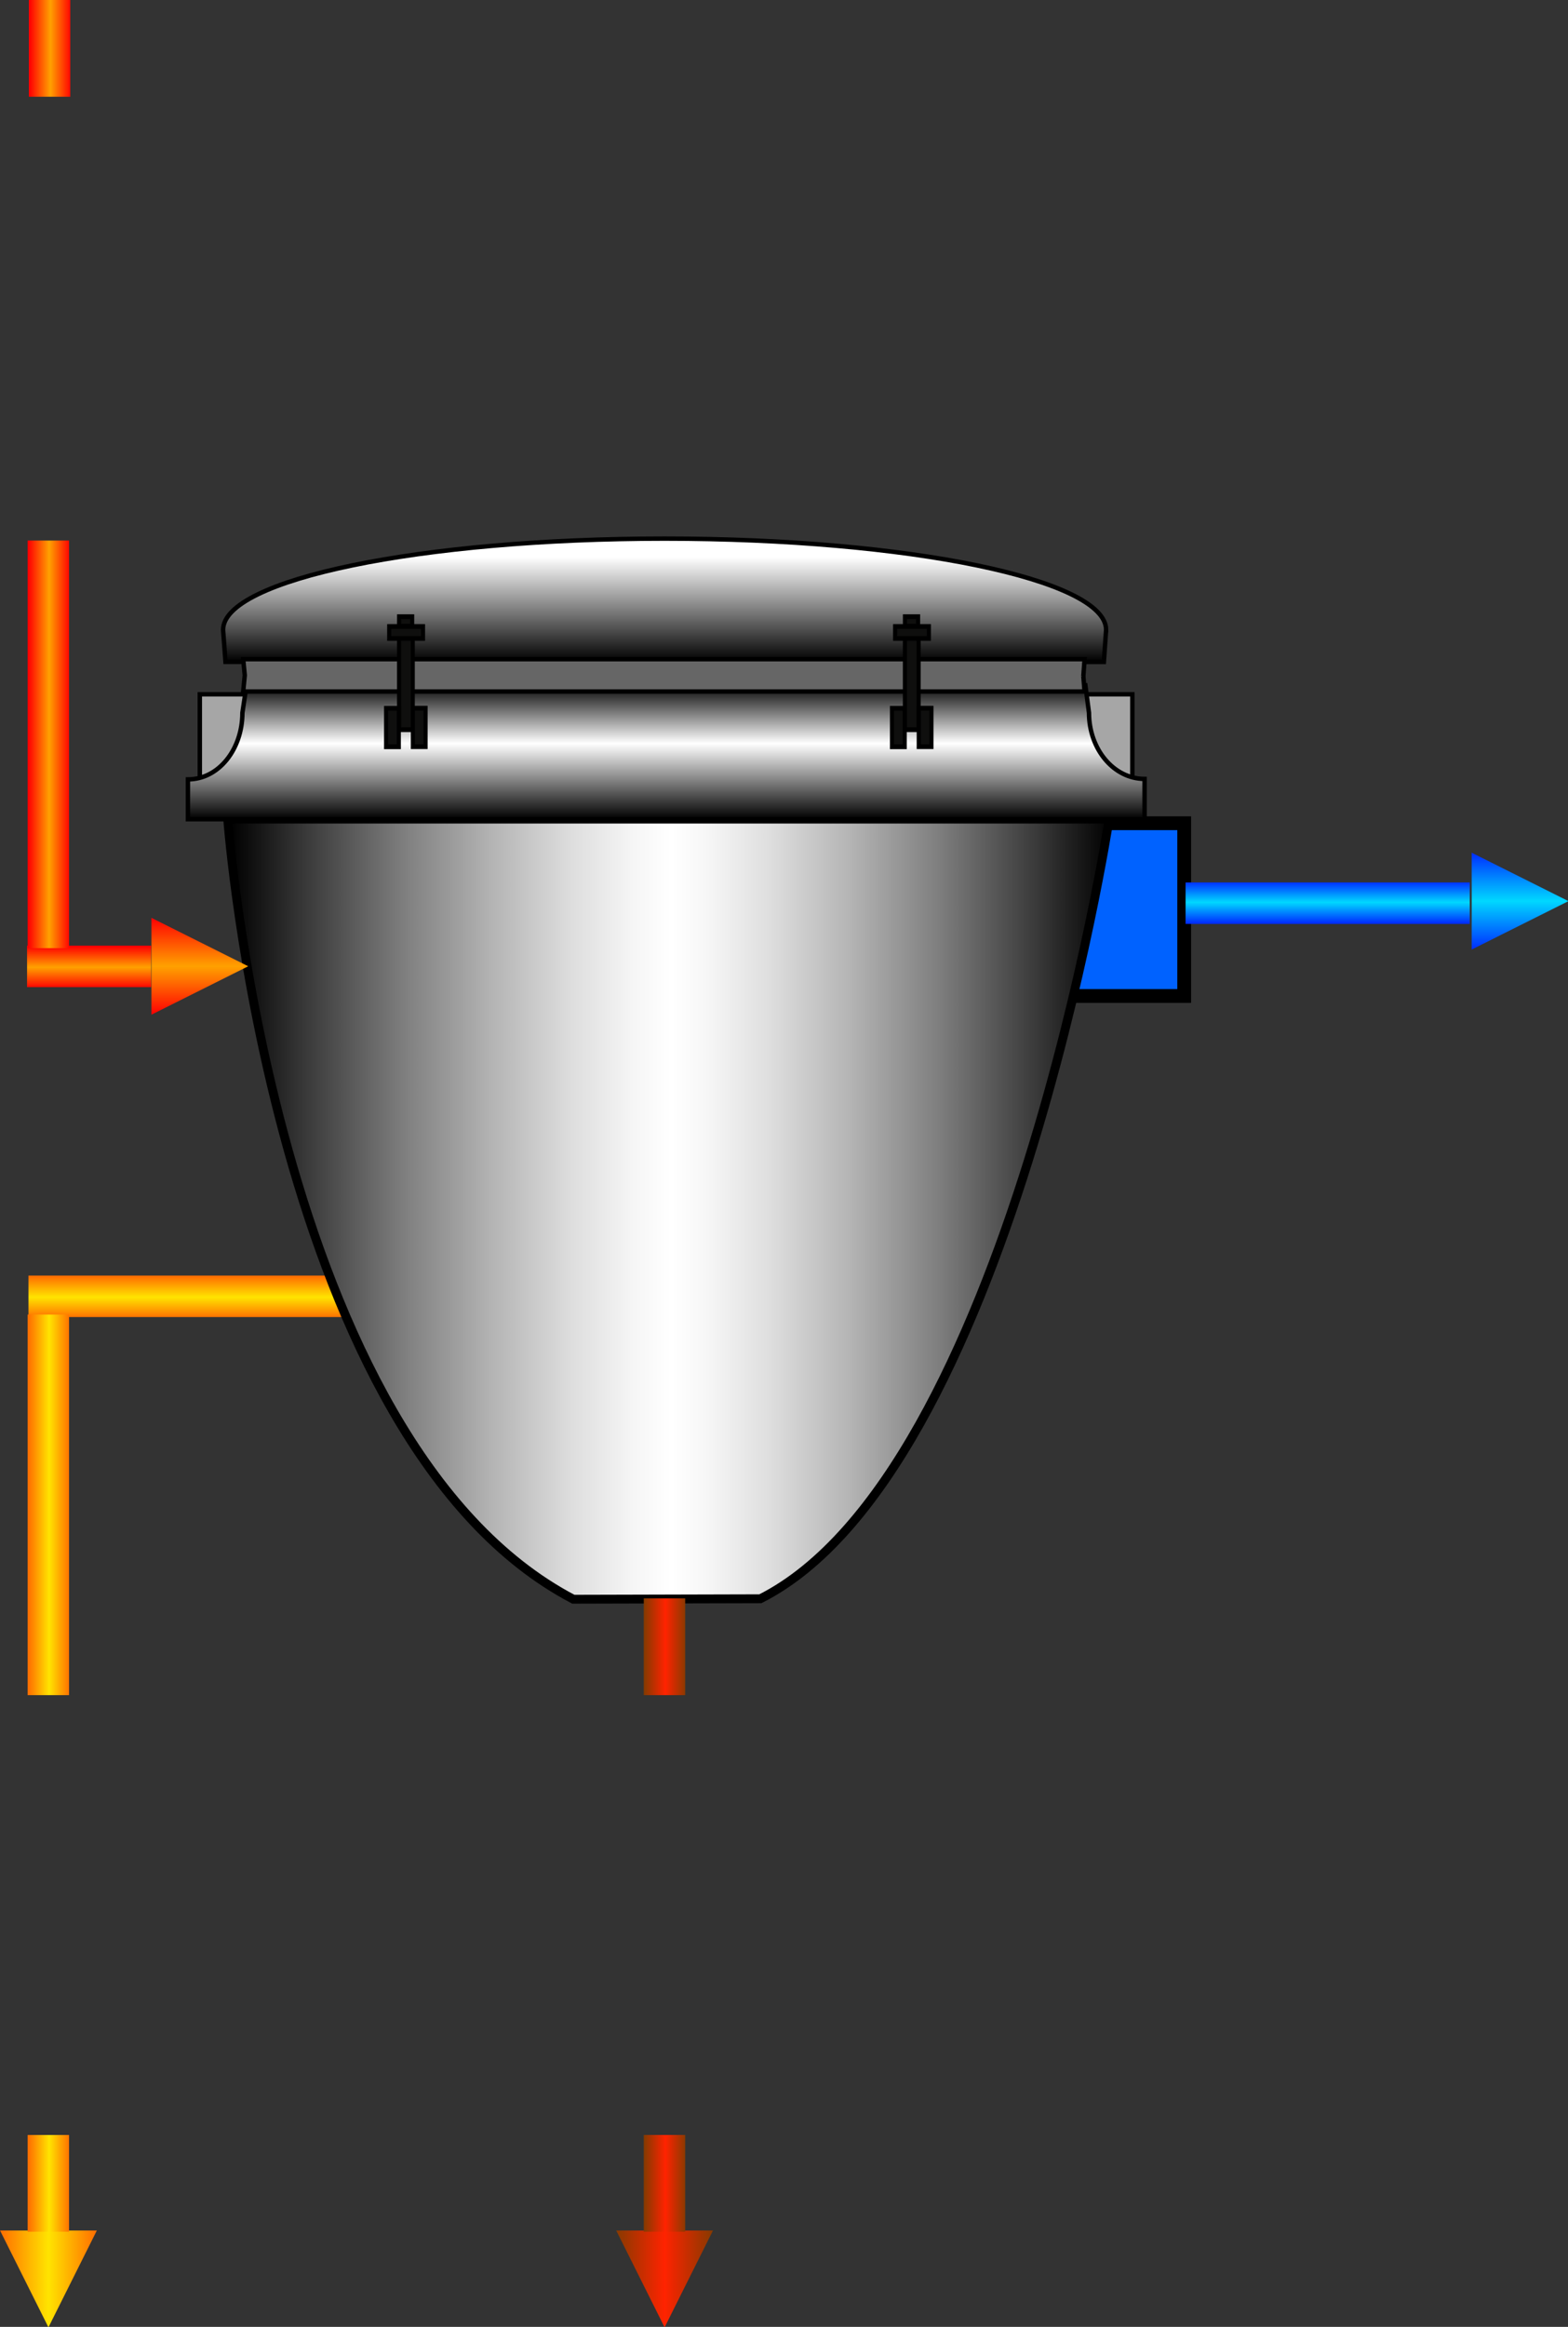 <?xml version="1.0" encoding="UTF-8" standalone="no"?>
<!-- Created with Inkscape (http://www.inkscape.org/) -->

<svg
   xmlns:a="http://ns.adobe.com/AdobeSVGViewerExtensions/3.0/"
   xmlns:i="http://ns.adobe.com/AdobeIllustrator/10.0/"
   xmlns:dc="http://purl.org/dc/elements/1.1/"
   xmlns:cc="http://creativecommons.org/ns#"
   xmlns:rdf="http://www.w3.org/1999/02/22-rdf-syntax-ns#"
   xmlns:svg="http://www.w3.org/2000/svg"
   xmlns="http://www.w3.org/2000/svg"
   xmlns:xlink="http://www.w3.org/1999/xlink"
   xmlns:sodipodi="http://sodipodi.sourceforge.net/DTD/sodipodi-0.dtd"
   xmlns:inkscape="http://www.inkscape.org/namespaces/inkscape"
   width="113.522"
   height="168.366"
   id="svg11040"
   version="1.1"
   inkscape:version="0.47 r22583"
   sodipodi:docname="Новий документ 14">
  <rect width="100%" height="100%" fill="#333333" stroke="none"/>
  <defs
     id="defs11042">
    <inkscape:perspective
       sodipodi:type="inkscape:persp3d"
       inkscape:vp_x="0 : 526.18109 : 1"
       inkscape:vp_y="0 : 1000 : 0"
       inkscape:vp_z="744.09448 : 526.18109 : 1"
       inkscape:persp3d-origin="372.04724 : 350.78739 : 1"
       id="perspective11048" />
    <inkscape:perspective
       id="perspective10877"
       inkscape:persp3d-origin="0.5 : 0.33333333 : 1"
       inkscape:vp_z="1 : 0.5 : 1"
       inkscape:vp_y="0 : 1000 : 0"
       inkscape:vp_x="0 : 0.5 : 1"
       sodipodi:type="inkscape:persp3d" />
    <linearGradient
       inkscape:collect="always"
       xlink:href="#linearGradient6671"
       id="linearGradient10867"
       gradientUnits="userSpaceOnUse"
       gradientTransform="matrix(0.046,0,0,0.077,207.829,383.526)"
       x1="257.42"
       y1="404.412"
       x2="322.949"
       y2="404.412" />
    <linearGradient
       id="linearGradient6671">
      <stop
         id="stop6673"
         offset="0"
         style="stop-color:#ff0002;stop-opacity:1;" />
      <stop
         style="stop-color:#ffa100;stop-opacity:1;"
         offset="0.5"
         id="stop6675" />
      <stop
         id="stop6677"
         offset="1"
         style="stop-color:#ff0002;stop-opacity:1;" />
    </linearGradient>
    <linearGradient
       inkscape:collect="always"
       xlink:href="#linearGradient10835"
       id="linearGradient10863"
       gradientUnits="userSpaceOnUse"
       gradientTransform="matrix(0.046,0,0,0.077,207.74,538.008)"
       x1="257.42"
       y1="404.412"
       x2="322.949"
       y2="404.412" />
    <linearGradient
       id="linearGradient10835">
      <stop
         style="stop-color:#ff6e00;stop-opacity:1;"
         offset="0"
         id="stop10837" />
      <stop
         id="stop10839"
         offset="0.5"
         style="stop-color:#ffe400;stop-opacity:1;" />
      <stop
         style="stop-color:#ff6e00;stop-opacity:1;"
         offset="1"
         id="stop10841" />
    </linearGradient>
    <linearGradient
       inkscape:collect="always"
       xlink:href="#linearGradient10849"
       id="linearGradient10859"
       gradientUnits="userSpaceOnUse"
       gradientTransform="matrix(0.046,0,0,0.077,252.348,537.997)"
       x1="257.42"
       y1="404.412"
       x2="322.949"
       y2="404.412" />
    <linearGradient
       id="linearGradient10849">
      <stop
         id="stop10851"
         offset="0"
         style="stop-color:#873a00;stop-opacity:1;" />
      <stop
         style="stop-color:#ff2300;stop-opacity:1;"
         offset="0.5"
         id="stop10853" />
      <stop
         id="stop10855"
         offset="1"
         style="stop-color:#873a00;stop-opacity:1;" />
    </linearGradient>
    <linearGradient
       inkscape:collect="always"
       xlink:href="#linearGradient6671"
       id="linearGradient10833"
       gradientUnits="userSpaceOnUse"
       gradientTransform="matrix(0.046,0,0,0.323,207.74,334.23)"
       x1="257.42"
       y1="404.412"
       x2="322.949"
       y2="404.412" />
    <linearGradient
       id="linearGradient10897">
      <stop
         id="stop10899"
         offset="0"
         style="stop-color:#ff0002;stop-opacity:1;" />
      <stop
         style="stop-color:#ffa100;stop-opacity:1;"
         offset="0.5"
         id="stop10901" />
      <stop
         id="stop10903"
         offset="1"
         style="stop-color:#ff0002;stop-opacity:1;" />
    </linearGradient>
    <linearGradient
       inkscape:collect="always"
       xlink:href="#linearGradient10849"
       id="linearGradient10847"
       gradientUnits="userSpaceOnUse"
       x1="43.529"
       y1="313.691"
       x2="100.49"
       y2="313.691" />
    <linearGradient
       id="linearGradient10906">
      <stop
         id="stop10908"
         offset="0"
         style="stop-color:#873a00;stop-opacity:1;" />
      <stop
         style="stop-color:#ff2300;stop-opacity:1;"
         offset="0.5"
         id="stop10910" />
      <stop
         id="stop10912"
         offset="1"
         style="stop-color:#873a00;stop-opacity:1;" />
    </linearGradient>
    <linearGradient
       inkscape:collect="always"
       xlink:href="#linearGradient10849"
       id="linearGradient10845"
       gradientUnits="userSpaceOnUse"
       gradientTransform="matrix(0.046,0,0,0.077,252.348,499.171)"
       x1="257.42"
       y1="404.412"
       x2="322.949"
       y2="404.412" />
    <linearGradient
       id="linearGradient10915">
      <stop
         id="stop10917"
         offset="0"
         style="stop-color:#873a00;stop-opacity:1;" />
      <stop
         style="stop-color:#ff2300;stop-opacity:1;"
         offset="0.5"
         id="stop10919" />
      <stop
         id="stop10921"
         offset="1"
         style="stop-color:#873a00;stop-opacity:1;" />
    </linearGradient>
    <linearGradient
       inkscape:collect="always"
       xlink:href="#linearGradient10835"
       id="linearGradient10779"
       gradientUnits="userSpaceOnUse"
       x1="43.529"
       y1="313.691"
       x2="100.49"
       y2="313.691" />
    <linearGradient
       id="linearGradient10924">
      <stop
         style="stop-color:#ff6e00;stop-opacity:1;"
         offset="0"
         id="stop10926" />
      <stop
         id="stop10928"
         offset="0.5"
         style="stop-color:#ffe400;stop-opacity:1;" />
      <stop
         style="stop-color:#ff6e00;stop-opacity:1;"
         offset="1"
         id="stop10930" />
    </linearGradient>
    <linearGradient
       inkscape:collect="always"
       xlink:href="#linearGradient10835"
       id="linearGradient10825"
       gradientUnits="userSpaceOnUse"
       gradientTransform="matrix(0.046,0,0,0.302,207.74,397.928)"
       x1="257.42"
       y1="404.412"
       x2="322.949"
       y2="404.412" />
    <linearGradient
       id="linearGradient10933">
      <stop
         style="stop-color:#ff6e00;stop-opacity:1;"
         offset="0"
         id="stop10935" />
      <stop
         id="stop10937"
         offset="0.5"
         style="stop-color:#ffe400;stop-opacity:1;" />
      <stop
         style="stop-color:#ff6e00;stop-opacity:1;"
         offset="1"
         id="stop10939" />
    </linearGradient>
    <linearGradient
       inkscape:collect="always"
       xlink:href="#linearGradient6613"
       id="linearGradient10767"
       gradientUnits="userSpaceOnUse"
       gradientTransform="matrix(0.046,0,0,0.225,-634.647,253.172)"
       x1="257.42"
       y1="404.412"
       x2="322.949"
       y2="404.412" />
    <linearGradient
       id="linearGradient6613">
      <stop
         id="stop6615"
         offset="0"
         style="stop-color:#002cff;stop-opacity:1;" />
      <stop
         style="stop-color:#00d8ff;stop-opacity:1;"
         offset="0.5"
         id="stop6617" />
      <stop
         id="stop6619"
         offset="1"
         style="stop-color:#002cff;stop-opacity:1;" />
    </linearGradient>
    <linearGradient
       inkscape:collect="always"
       xlink:href="#linearGradient6613"
       id="linearGradient10769"
       gradientUnits="userSpaceOnUse"
       x1="43.529"
       y1="313.691"
       x2="100.49"
       y2="313.691" />
    <linearGradient
       id="linearGradient10947">
      <stop
         id="stop10949"
         offset="0"
         style="stop-color:#002cff;stop-opacity:1;" />
      <stop
         style="stop-color:#00d8ff;stop-opacity:1;"
         offset="0.5"
         id="stop10951" />
      <stop
         id="stop10953"
         offset="1"
         style="stop-color:#002cff;stop-opacity:1;" />
    </linearGradient>
    <linearGradient
       inkscape:collect="always"
       xlink:href="#linearGradient6671"
       id="linearGradient6669"
       gradientUnits="userSpaceOnUse"
       x1="43.529"
       y1="313.691"
       x2="100.49"
       y2="313.691" />
    <linearGradient
       id="linearGradient10956">
      <stop
         id="stop10958"
         offset="0"
         style="stop-color:#ff0002;stop-opacity:1;" />
      <stop
         style="stop-color:#ffa100;stop-opacity:1;"
         offset="0.5"
         id="stop10960" />
      <stop
         id="stop10962"
         offset="1"
         style="stop-color:#ff0002;stop-opacity:1;" />
    </linearGradient>
    <linearGradient
       y2="404.412"
       x2="322.949"
       y1="404.412"
       x1="257.42"
       gradientTransform="matrix(0.046,0,0,0.098,467.675,-263.74)"
       gradientUnits="userSpaceOnUse"
       id="linearGradient10665"
       xlink:href="#linearGradient6671"
       inkscape:collect="always" />
    <linearGradient
       id="linearGradient10965">
      <stop
         id="stop10967"
         offset="0"
         style="stop-color:#ff0002;stop-opacity:1;" />
      <stop
         style="stop-color:#ffa100;stop-opacity:1;"
         offset="0.5"
         id="stop10969" />
      <stop
         id="stop10971"
         offset="1"
         style="stop-color:#ff0002;stop-opacity:1;" />
    </linearGradient>
    <linearGradient
       inkscape:collect="always"
       xlink:href="#XMLID_28_"
       id="linearGradient26229"
       gradientUnits="userSpaceOnUse"
       x1="687.1"
       y1="233.296"
       x2="687.1"
       y2="239.75"
       gradientTransform="matrix(1.187,0,0,1.383,-549.739,127.356)" />
    <linearGradient
       id="XMLID_28_"
       gradientUnits="userSpaceOnUse"
       x1="687.1"
       y1="233.296"
       x2="687.1"
       y2="239.75">
      <stop
         offset="0.15"
         style="stop-color:#FFFFFF"
         id="stop8803" />
      <stop
         offset="1"
         style="stop-color:#000000"
         id="stop8805" />
      <a:midPointStop
         offset="0.15"
         style="stop-color:#FFFFFF" />
      <a:midPointStop
         offset="0.5"
         style="stop-color:#FFFFFF" />
      <a:midPointStop
         offset="1"
         style="stop-color:#000000" />
    </linearGradient>
    <linearGradient
       inkscape:collect="always"
       xlink:href="#XMLID_27_"
       id="linearGradient26232"
       gradientUnits="userSpaceOnUse"
       x1="687.2"
       y1="240.852"
       x2="687.2"
       y2="247.976"
       gradientTransform="matrix(1.187,0,0,1.383,-549.739,127.356)" />
    <linearGradient
       id="XMLID_27_"
       gradientUnits="userSpaceOnUse"
       x1="687.2"
       y1="240.852"
       x2="687.2"
       y2="247.976">
      <stop
         offset="0.006"
         style="stop-color:#000000"
         id="stop8794" />
      <stop
         offset="0.444"
         style="stop-color:#FFFFFF"
         id="stop8796" />
      <stop
         offset="1"
         style="stop-color:#000000"
         id="stop8798" />
      <a:midPointStop
         offset="0.006"
         style="stop-color:#000000" />
      <a:midPointStop
         offset="0.5"
         style="stop-color:#000000" />
      <a:midPointStop
         offset="0.444"
         style="stop-color:#FFFFFF" />
      <a:midPointStop
         offset="0.5"
         style="stop-color:#FFFFFF" />
      <a:midPointStop
         offset="1"
         style="stop-color:#000000" />
    </linearGradient>
    <linearGradient
       inkscape:collect="always"
       xlink:href="#XMLID_26_"
       id="linearGradient26235"
       gradientUnits="userSpaceOnUse"
       x1="660.444"
       y1="268.378"
       x2="714.221"
       y2="268.378"
       gradientTransform="matrix(1.187,0,0,1.383,-549.739,127.356)" />
    <linearGradient
       id="XMLID_26_"
       gradientUnits="userSpaceOnUse"
       x1="660.444"
       y1="268.378"
       x2="714.221"
       y2="268.378">
      <stop
         offset="0"
         style="stop-color:#000000"
         id="stop8765" />
      <stop
         offset="0.085"
         style="stop-color:#393939"
         id="stop8767" />
      <stop
         offset="0.198"
         style="stop-color:#7F7F7F"
         id="stop8769" />
      <stop
         offset="0.301"
         style="stop-color:#B6B6B6"
         id="stop8771" />
      <stop
         offset="0.388"
         style="stop-color:#DEDEDE"
         id="stop8773" />
      <stop
         offset="0.458"
         style="stop-color:#F6F6F6"
         id="stop8775" />
      <stop
         offset="0.5"
         style="stop-color:#FFFFFF"
         id="stop8777" />
      <stop
         offset="0.542"
         style="stop-color:#F6F6F6"
         id="stop8779" />
      <stop
         offset="0.612"
         style="stop-color:#DEDEDE"
         id="stop8781" />
      <stop
         offset="0.699"
         style="stop-color:#B6B6B6"
         id="stop8783" />
      <stop
         offset="0.802"
         style="stop-color:#7F7F7F"
         id="stop8785" />
      <stop
         offset="0.915"
         style="stop-color:#393939"
         id="stop8787" />
      <stop
         offset="1"
         style="stop-color:#000000"
         id="stop8789" />
      <a:midPointStop
         offset="0"
         style="stop-color:#000000" />
      <a:midPointStop
         offset="0.4"
         style="stop-color:#000000" />
      <a:midPointStop
         offset="0.5"
         style="stop-color:#FFFFFF" />
      <a:midPointStop
         offset="0.6"
         style="stop-color:#FFFFFF" />
      <a:midPointStop
         offset="1"
         style="stop-color:#000000" />
    </linearGradient>
    <linearGradient
       inkscape:collect="always"
       xlink:href="#linearGradient10835"
       id="linearGradient10829"
       gradientUnits="userSpaceOnUse"
       gradientTransform="matrix(0.046,0,0,0.251,629.736,-358.349)"
       x1="257.42"
       y1="404.412"
       x2="322.949"
       y2="404.412" />
    <linearGradient
       id="linearGradient10998">
      <stop
         style="stop-color:#ff6e00;stop-opacity:1;"
         offset="0"
         id="stop11000" />
      <stop
         id="stop11002"
         offset="0.5"
         style="stop-color:#ffe400;stop-opacity:1;" />
      <stop
         style="stop-color:#ff6e00;stop-opacity:1;"
         offset="1"
         id="stop11004" />
    </linearGradient>
    <linearGradient
       y2="404.412"
       x2="322.949"
       y1="404.412"
       x1="257.42"
       gradientTransform="matrix(0.046,0,0,0.251,491.549,-332.682)"
       gradientUnits="userSpaceOnUse"
       id="linearGradient11038"
       xlink:href="#linearGradient10835"
       inkscape:collect="always" />
    <linearGradient
       inkscape:collect="always"
       xlink:href="#linearGradient10835"
       id="linearGradient11335"
       gradientUnits="userSpaceOnUse"
       gradientTransform="matrix(0.046,0,0,0.251,491.549,-332.682)"
       x1="257.42"
       y1="404.412"
       x2="322.949"
       y2="404.412" />
    <linearGradient
       inkscape:collect="always"
       xlink:href="#XMLID_26_"
       id="linearGradient11337"
       gradientUnits="userSpaceOnUse"
       gradientTransform="matrix(1.187,0,0,1.383,-549.739,127.356)"
       x1="660.444"
       y1="268.378"
       x2="714.221"
       y2="268.378" />
    <linearGradient
       inkscape:collect="always"
       xlink:href="#XMLID_27_"
       id="linearGradient11339"
       gradientUnits="userSpaceOnUse"
       gradientTransform="matrix(1.187,0,0,1.383,-549.739,127.356)"
       x1="687.2"
       y1="240.852"
       x2="687.2"
       y2="247.976" />
    <linearGradient
       inkscape:collect="always"
       xlink:href="#XMLID_28_"
       id="linearGradient11341"
       gradientUnits="userSpaceOnUse"
       gradientTransform="matrix(1.187,0,0,1.383,-549.739,127.356)"
       x1="687.1"
       y1="233.296"
       x2="687.1"
       y2="239.75" />
    <linearGradient
       inkscape:collect="always"
       xlink:href="#linearGradient6671"
       id="linearGradient11343"
       gradientUnits="userSpaceOnUse"
       gradientTransform="matrix(0.046,0,0,0.098,467.675,-263.74)"
       x1="257.42"
       y1="404.412"
       x2="322.949"
       y2="404.412" />
    <linearGradient
       inkscape:collect="always"
       xlink:href="#linearGradient6671"
       id="linearGradient11345"
       gradientUnits="userSpaceOnUse"
       x1="43.529"
       y1="313.691"
       x2="100.49"
       y2="313.691" />
    <linearGradient
       inkscape:collect="always"
       xlink:href="#linearGradient6613"
       id="linearGradient11347"
       gradientUnits="userSpaceOnUse"
       gradientTransform="matrix(0.046,0,0,0.225,-634.647,253.172)"
       x1="257.42"
       y1="404.412"
       x2="322.949"
       y2="404.412" />
    <linearGradient
       inkscape:collect="always"
       xlink:href="#linearGradient6613"
       id="linearGradient11349"
       gradientUnits="userSpaceOnUse"
       x1="43.529"
       y1="313.691"
       x2="100.49"
       y2="313.691" />
    <linearGradient
       inkscape:collect="always"
       xlink:href="#linearGradient10835"
       id="linearGradient11351"
       gradientUnits="userSpaceOnUse"
       gradientTransform="matrix(0.046,0,0,0.302,207.74,397.928)"
       x1="257.42"
       y1="404.412"
       x2="322.949"
       y2="404.412" />
    <linearGradient
       inkscape:collect="always"
       xlink:href="#linearGradient10835"
       id="linearGradient11353"
       gradientUnits="userSpaceOnUse"
       x1="43.529"
       y1="313.691"
       x2="100.49"
       y2="313.691" />
    <linearGradient
       inkscape:collect="always"
       xlink:href="#linearGradient10849"
       id="linearGradient11355"
       gradientUnits="userSpaceOnUse"
       gradientTransform="matrix(0.046,0,0,0.077,252.348,499.171)"
       x1="257.42"
       y1="404.412"
       x2="322.949"
       y2="404.412" />
    <linearGradient
       inkscape:collect="always"
       xlink:href="#linearGradient10849"
       id="linearGradient11357"
       gradientUnits="userSpaceOnUse"
       x1="43.529"
       y1="313.691"
       x2="100.49"
       y2="313.691" />
    <linearGradient
       inkscape:collect="always"
       xlink:href="#linearGradient6671"
       id="linearGradient11359"
       gradientUnits="userSpaceOnUse"
       gradientTransform="matrix(0.046,0,0,0.323,207.74,334.23)"
       x1="257.42"
       y1="404.412"
       x2="322.949"
       y2="404.412" />
    <linearGradient
       inkscape:collect="always"
       xlink:href="#linearGradient10849"
       id="linearGradient11361"
       gradientUnits="userSpaceOnUse"
       gradientTransform="matrix(0.046,0,0,0.077,252.348,537.997)"
       x1="257.42"
       y1="404.412"
       x2="322.949"
       y2="404.412" />
    <linearGradient
       inkscape:collect="always"
       xlink:href="#linearGradient10835"
       id="linearGradient11363"
       gradientUnits="userSpaceOnUse"
       gradientTransform="matrix(0.046,0,0,0.077,207.74,538.008)"
       x1="257.42"
       y1="404.412"
       x2="322.949"
       y2="404.412" />
    <linearGradient
       inkscape:collect="always"
       xlink:href="#linearGradient6671"
       id="linearGradient11365"
       gradientUnits="userSpaceOnUse"
       gradientTransform="matrix(0.046,0,0,0.077,207.829,383.526)"
       x1="257.42"
       y1="404.412"
       x2="322.949"
       y2="404.412" />
  </defs>
  <sodipodi:namedview
     id="base"
     pagecolor="#ffffff"
     bordercolor="#666666"
     borderopacity="1.0"
     inkscape:pageopacity="0.0"
     inkscape:pageshadow="2"
     inkscape:zoom="1.979899"
     inkscape:cx="96.820225"
     inkscape:cy="88.418085"
     inkscape:document-units="px"
     inkscape:current-layer="layer1"
     showgrid="false"
     inkscape:window-width="1680"
     inkscape:window-height="1000"
     inkscape:window-x="1276"
     inkscape:window-y="-3"
     inkscape:window-maximized="1" />
  <g
     inkscape:label="Layer 1"
     inkscape:groupmode="layer"
     id="layer1"
     transform="translate(3.5067032e-6,-883.996)">
    <g
       id="g11301"
       transform="translate(-217.525,472.96)">
      <rect
         transform="matrix(0,1,-1,0,0,0)"
         y="-242.527"
         x="503.334"
         height="22.94"
         width="3"
         id="rect10827"
         style="fill:url(#linearGradient11335);fill-opacity:1;fill-rule:evenodd;stroke:none" />
      <rect
         y="470.603"
         x="293.261"
         height="12.5"
         width="10"
         id="rect10821"
         style="fill:#0062ff;fill-opacity:1;stroke:#000000;stroke-width:1;stroke-linejoin:miter;stroke-miterlimit:4;stroke-opacity:1;stroke-dasharray:none" />
      <path
         style="fill:#a6a6a6;stroke:#000000;stroke-width:0.32"
         id="path8762"
         d="m 299.506,469.231 -67.514,0 0,-7.958 67.514,0 0,7.958 z"
         i:knockout="Off" />
      <path
         style="fill:url(#linearGradient11337);stroke:#000000;stroke-width:0.641"
         id="path8791"
         d="m 234.01,470.303 63.816,0 c 0,0 -7.27,47.348 -25.251,56.415 l -13.538,0.035 C 237.353,515.402 234.01,470.303 234.01,470.303 z"
         i:knockout="Off" />
      <path
         style="fill:url(#linearGradient11339);stroke:#000000;stroke-width:0.32"
         id="path8800"
         d="m 235.396,460.459 -0.322,2.158 c 0,2.64 -1.718,4.814 -3.942,4.814 l -0.002,2.881 69.262,0 0,-2.915 c -2.225,0 -4.025,-2.14 -4.025,-4.781 l -0.281,-2.142"
         i:knockout="Off" />
      <path
         style="fill:url(#linearGradient11341);stroke:#000000;stroke-width:0.32"
         id="path8807"
         d="m 297.606,456.614 c 0,-3.647 -14.31,-6.605 -31.965,-6.605 -17.651,0 -31.965,2.958 -31.965,6.605 l 0.174,2.315 63.595,0.006 0.16,-2.321 z"
         i:knockout="Off" />
      <path
         style="fill:#666666;stroke:#000000;stroke-width:0.32"
         id="path8809"
         d="m 295.958,459.961 0.09,1.111 -60.916,0 0.115,-1.171 -0.115,-1.166 60.916,0 -0.09,1.227 z"
         i:knockout="Off" />
      <g
         transform="matrix(1.187,0,0,1.383,-549.739,127.356)"
         id="g8811">
        <path
           style="fill:#0f0f0e;stroke:#000000;stroke-width:0.25"
           id="path8813"
           d="m 671.564,243.296 -0.836,0 0,-4.792 0.836,0 0,4.792 z"
           i:knockout="Off" />
        <path
           style="fill:#0f0f0e;stroke:#000000;stroke-width:0.25"
           id="path8815"
           d="m 670.715,244.189 -0.776,0 0,-2.013 0.776,0 0,2.013 z"
           i:knockout="Off" />
        <path
           style="fill:#0f0f0e;stroke:#000000;stroke-width:0.25"
           id="path8817"
           d="m 672.19,238.523 -2.062,0 0,-0.625 2.062,0 0,0.625 z"
           i:knockout="Off" />
        <path
           style="fill:#0f0f0e;stroke:#000000;stroke-width:0.25"
           id="path8819"
           d="m 672.346,244.184 -0.775,0 0,-2.013 0.775,0 0,2.013 z"
           i:knockout="Off" />
        <path
           style="fill:#0f0f0e;stroke:#000000;stroke-width:0.25"
           id="path8821"
           d="m 671.529,237.884 -0.799,0 0,-0.5 0.799,0 0,0.5 z"
           i:knockout="Off" />
      </g>
      <g
         transform="matrix(1.187,0,0,1.383,-549.739,127.356)"
         id="g8823">
        <path
           style="fill:#0f0f0e;stroke:#000000;stroke-width:0.25"
           id="path8825"
           d="m 702.42,243.296 -0.837,0 0,-4.792 0.837,0 0,4.792 z"
           i:knockout="Off" />
        <path
           style="fill:#0f0f0e;stroke:#000000;stroke-width:0.25"
           id="path8827"
           d="m 701.57,244.189 -0.776,0 0,-2.013 0.776,0 0,2.013 z"
           i:knockout="Off" />
        <path
           style="fill:#0f0f0e;stroke:#000000;stroke-width:0.25"
           id="path8829"
           d="m 703.046,238.523 -2.063,0 0,-0.625 2.063,0 0,0.625 z"
           i:knockout="Off" />
        <path
           style="fill:#0f0f0e;stroke:#000000;stroke-width:0.25"
           id="path8831"
           d="m 703.201,244.184 -0.774,0 0,-2.013 0.774,0 0,2.013 z"
           i:knockout="Off" />
        <path
           style="fill:#0f0f0e;stroke:#000000;stroke-width:0.25"
           id="path8833"
           d="m 702.387,237.884 -0.802,0 0,-0.5 0.802,0 0,0.5 z"
           i:knockout="Off" />
      </g>
      <rect
         transform="matrix(0,1,-1,0,0,0)"
         style="fill:url(#linearGradient11343);fill-opacity:1;fill-rule:evenodd;stroke:none"
         id="rect6663"
         width="3"
         height="8.977"
         x="479.461"
         y="-228.462" />
      <path
         transform="matrix(0,-0.123,0.142,0,187.448,489.81)"
         d="m 72.01,338.356 -28.48,-49.329 56.961,-10e-6 -28.48,49.329 z"
         inkscape:randomized="0"
         inkscape:rounded="0"
         inkscape:flatsided="true"
         sodipodi:arg2="2.6179939"
         sodipodi:arg1="1.5707963"
         sodipodi:r2="17.977293"
         sodipodi:r1="32.886318"
         sodipodi:cy="305.46957"
         sodipodi:cx="72.009697"
         sodipodi:sides="3"
         id="path6665"
         style="fill:url(#linearGradient11345);fill-opacity:1;fill-rule:evenodd;stroke:none"
         sodipodi:type="star" />
      <g
         transform="translate(-30.668,-144.973)"
         id="g10763">
        <rect
           style="fill:url(#linearGradient11347);fill-opacity:1;fill-rule:evenodd;stroke:none"
           id="rect2632"
           width="3"
           height="20.574"
           x="-622.862"
           y="334.028"
           transform="matrix(0,-1,1,0,0,0)" />
        <path
           sodipodi:type="star"
           style="fill:url(#linearGradient11349);fill-opacity:1;fill-rule:evenodd;stroke:none"
           id="path2634"
           sodipodi:sides="3"
           sodipodi:cx="72.009697"
           sodipodi:cy="305.46957"
           sodipodi:r1="32.886318"
           sodipodi:r2="17.977293"
           sodipodi:arg1="1.5707963"
           sodipodi:arg2="2.6179939"
           inkscape:flatsided="true"
           inkscape:rounded="0"
           inkscape:randomized="0"
           d="m 72.01,338.356 -28.48,-49.329 56.961,-10e-6 -28.48,49.329 z"
           transform="matrix(0,-0.123,0.142,0,313.701,630.07)" />
      </g>
      <rect
         style="fill:url(#linearGradient11351);fill-opacity:1;fill-rule:evenodd;stroke:none"
         id="rect10773"
         width="3"
         height="27.538"
         x="219.525"
         y="506.154" />
      <path
         sodipodi:type="star"
         style="fill:url(#linearGradient11353);fill-opacity:1;fill-rule:evenodd;stroke:none"
         id="path10775"
         sodipodi:sides="3"
         sodipodi:cx="72.009697"
         sodipodi:cy="305.46957"
         sodipodi:r1="32.886318"
         sodipodi:r2="17.977293"
         sodipodi:arg1="1.5707963"
         sodipodi:arg2="2.6179939"
         inkscape:flatsided="true"
         inkscape:rounded="0"
         inkscape:randomized="0"
         d="m 72.01,338.356 -28.48,-49.329 56.961,-10e-6 -28.48,49.329 z"
         transform="matrix(0.123,0,0,0.142,212.175,531.389)" />
      <rect
         y="526.69"
         x="264.133"
         height="7.002"
         width="3"
         id="rect10813"
         style="fill:url(#linearGradient11355);fill-opacity:1;fill-rule:evenodd;stroke:none" />
      <path
         transform="matrix(0.123,0,0,0.142,256.784,531.389)"
         d="m 72.01,338.356 -28.48,-49.329 56.961,-10e-6 -28.48,49.329 z"
         inkscape:randomized="0"
         inkscape:rounded="0"
         inkscape:flatsided="true"
         sodipodi:arg2="2.6179939"
         sodipodi:arg1="1.5707963"
         sodipodi:r2="17.977293"
         sodipodi:r1="32.886318"
         sodipodi:cy="305.46957"
         sodipodi:cx="72.009697"
         sodipodi:sides="3"
         id="path10815"
         style="fill:url(#linearGradient11357);fill-opacity:1;fill-rule:evenodd;stroke:none"
         sodipodi:type="star" />
      <rect
         inkscape:transform-center-y="1.235588e-05"
         inkscape:transform-center-x="1.5"
         y="450.148"
         x="219.525"
         height="29.495"
         width="3"
         id="rect10831"
         style="fill:url(#linearGradient11359);fill-opacity:1;fill-rule:evenodd;stroke:none" />
      <rect
         style="fill:url(#linearGradient11361);fill-opacity:1;fill-rule:evenodd;stroke:none"
         id="rect10857"
         width="3"
         height="7.002"
         x="264.133"
         y="565.516" />
      <rect
         y="565.518"
         x="219.525"
         height="7"
         width="3"
         id="rect10861"
         style="fill:url(#linearGradient11363);fill-opacity:1;fill-rule:evenodd;stroke:none" />
      <rect
         style="fill:url(#linearGradient11365);fill-opacity:1;fill-rule:evenodd;stroke:none"
         id="rect10865"
         width="3"
         height="7"
         x="219.614"
         y="411.036"
         inkscape:transform-center-x="1.5"
         inkscape:transform-center-y="-1.9955809e-05" />
    </g>
  </g>
</svg>
